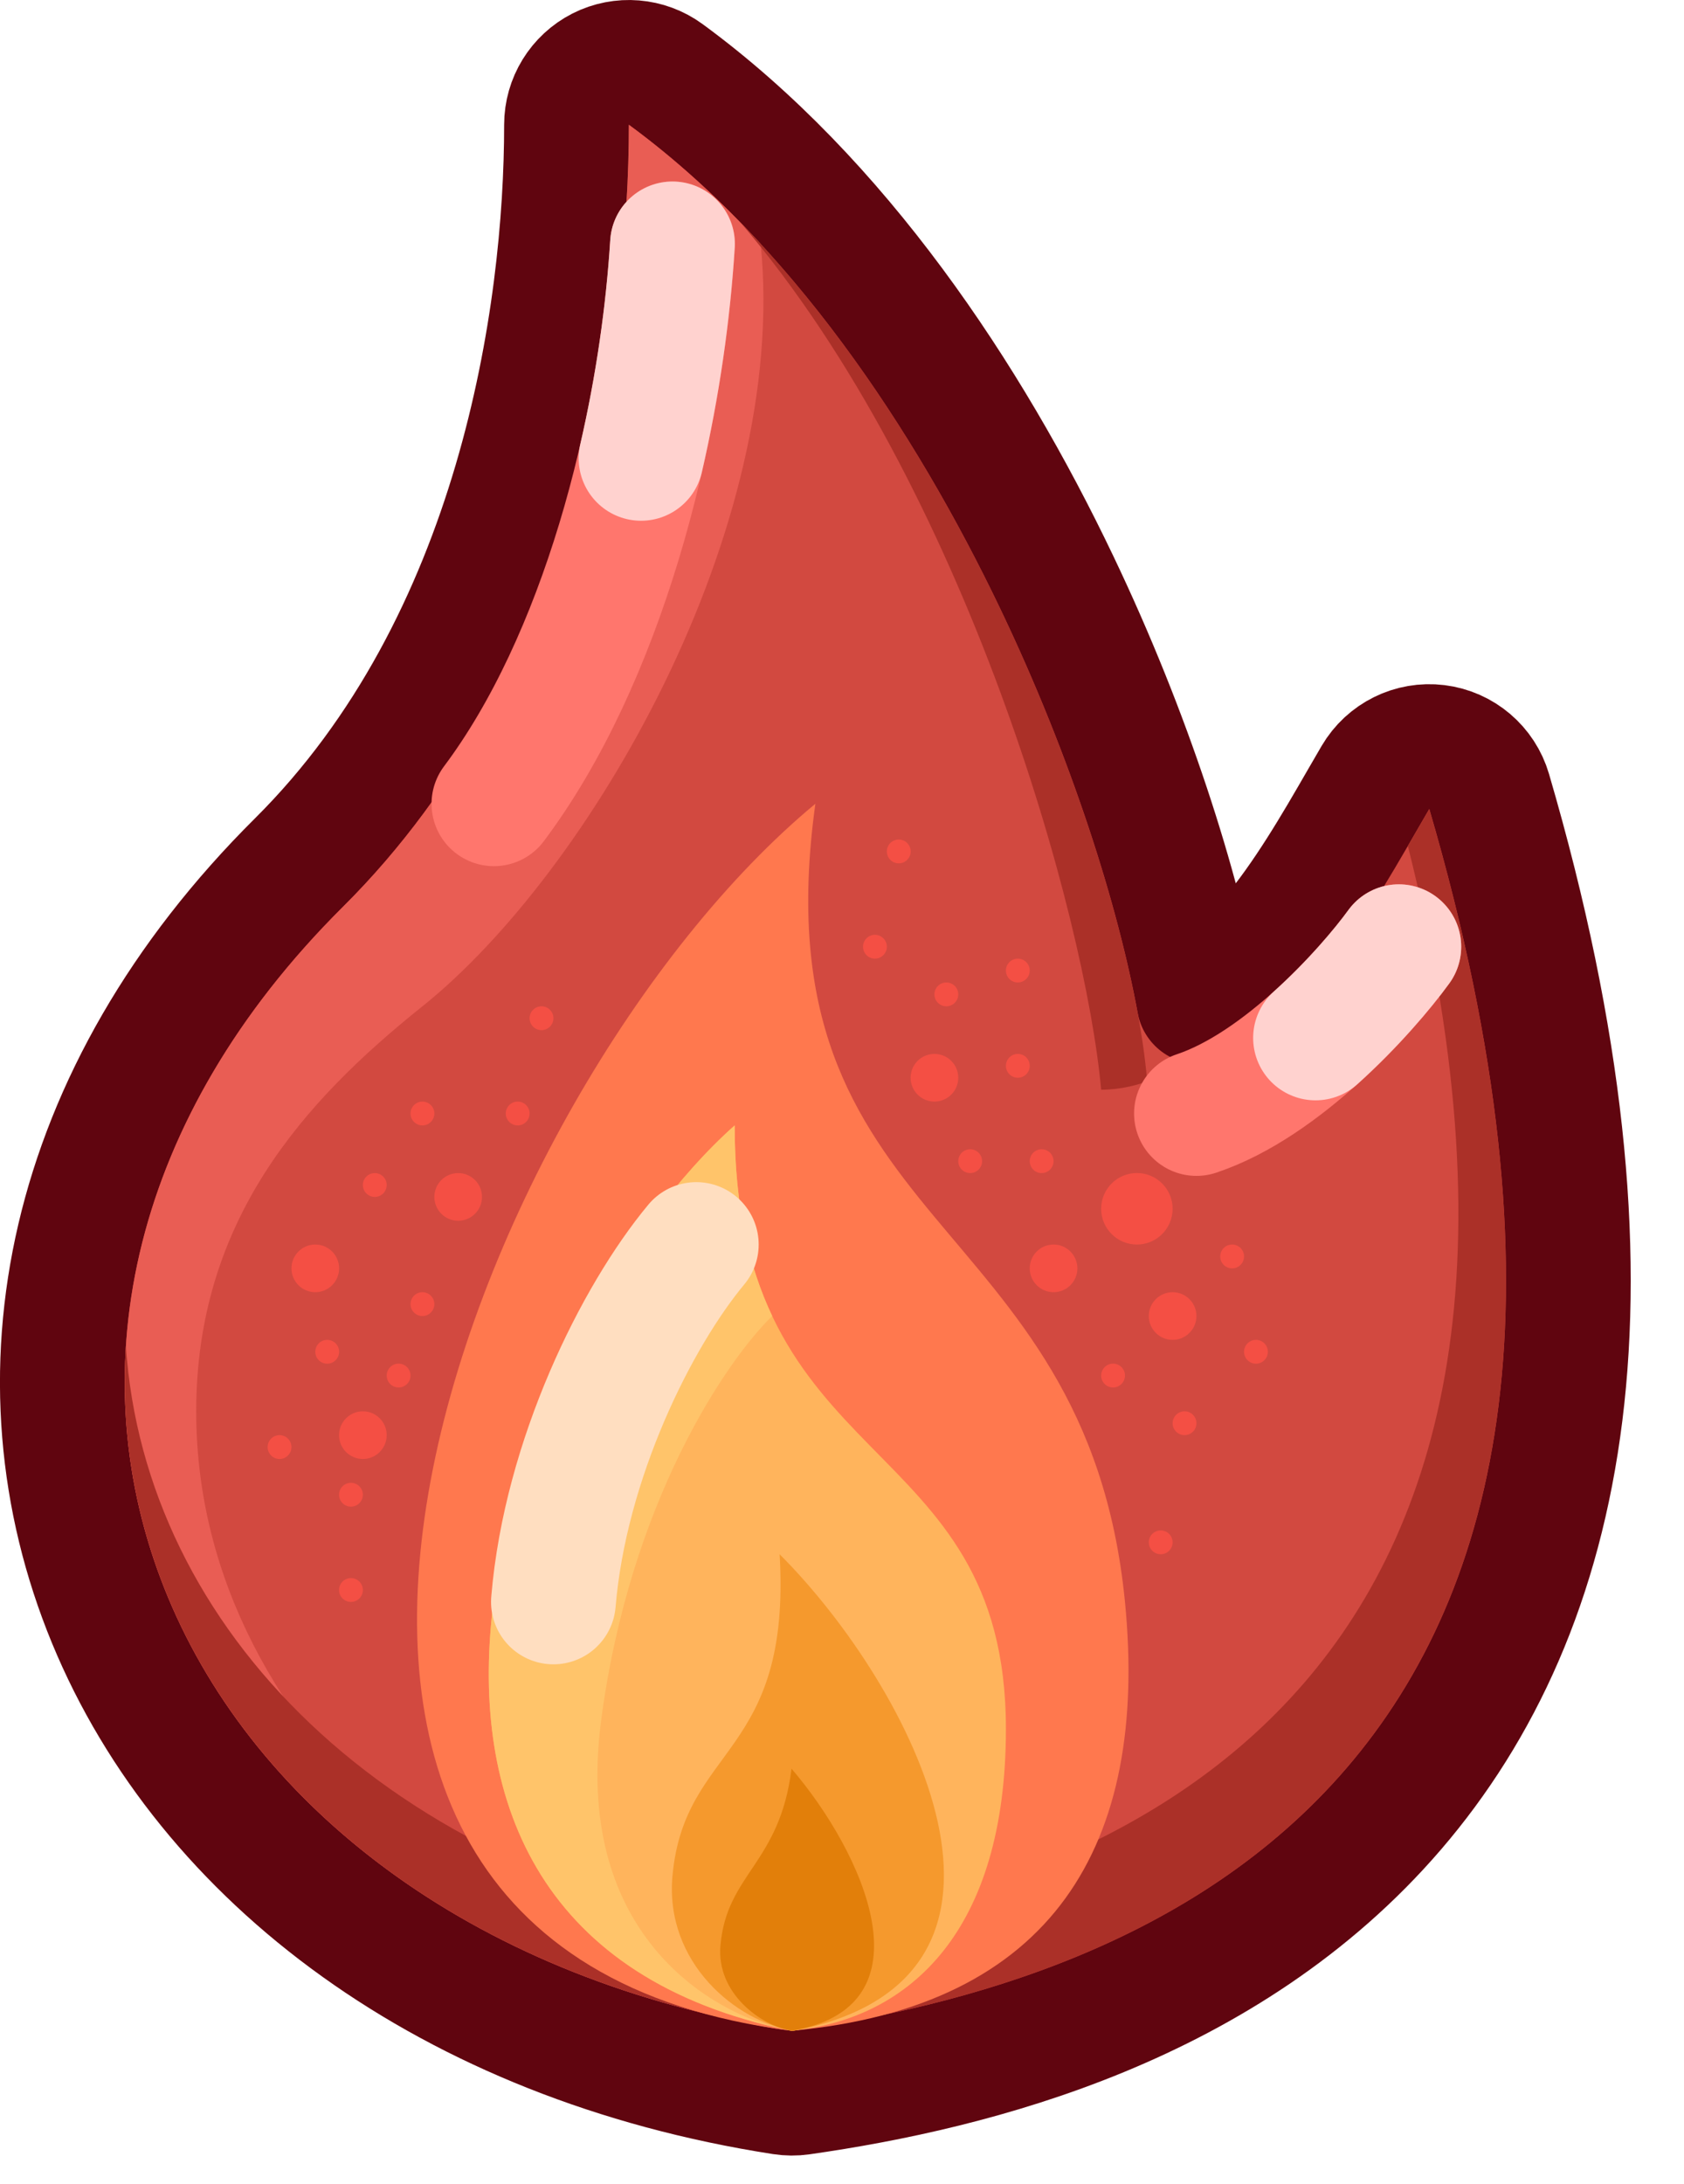 <svg width="27" height="35" viewBox="0 0 27 35" fill="none" xmlns="http://www.w3.org/2000/svg">
<path d="M10.674 1.193C10.37 0.971 9.967 0.938 9.631 1.108C9.295 1.279 9.083 1.623 9.083 2C9.083 5.042 8.33 10.309 4.795 13.823C1.03 17.565 0.168 22.098 1.758 25.953C3.334 29.771 7.228 32.709 12.545 33.535C12.642 33.55 12.741 33.551 12.839 33.537C15.651 33.136 19.662 32.113 22.347 28.989C25.088 25.799 26.222 20.703 23.876 12.685C23.764 12.302 23.435 12.022 23.038 11.973C22.642 11.924 22.255 12.116 22.053 12.46C21.982 12.582 21.91 12.706 21.837 12.832C21.411 13.57 20.942 14.382 20.369 15.063C19.98 15.524 19.6 15.855 19.224 16.053C18.889 14.232 18.116 11.788 16.948 9.343C15.516 6.344 13.427 3.21 10.674 1.193Z" fill="#D24940" stroke="#60050F" stroke-width="2" stroke-linejoin="round"/>
<path d="M5.5 14.532C9.32 10.735 10.083 5.133 10.083 2C10.836 2.552 11.541 3.198 12.196 3.909C12.656 8.491 9.446 13.99 6.773 16.128C4.864 17.655 3.146 19.564 3.146 22.619C3.146 28.127 8.691 31.63 11.911 32.406C12.169 32.459 12.431 32.505 12.698 32.547C12.457 32.521 12.193 32.474 11.911 32.406C2.403 30.482 -1.341 21.331 5.5 14.532Z" fill="#E95D54"/>
<path fill-rule="evenodd" clip-rule="evenodd" d="M2.019 21.576C1.688 26.714 5.804 31.476 12.698 32.547C18.198 31.764 27.5 28.631 22.916 12.966C22.851 13.078 22.782 13.196 22.712 13.319C22.666 13.397 22.62 13.477 22.573 13.559C26.059 27.438 17.473 30.29 12.329 31.02C6.177 30.067 2.316 26.079 2.019 21.576ZM18.56 17.268C18.503 17.272 18.446 17.274 18.388 17.274C18.12 14.298 15.884 7.691 11.879 3.573C15.49 7.801 17.405 14.688 17.655 17.465C17.959 17.465 18.262 17.394 18.56 17.268Z" fill="#AB3028"/>
<path d="M12.691 32.547C2.191 31.21 7.537 17.464 13.073 12.882C12.119 19.755 17.414 19.34 18.037 25.674C18.419 29.556 16.892 32.165 12.691 32.547Z" fill="#FF784E"/>
<path d="M12.691 32.547C4.719 30.935 8.155 21.262 11.779 18.037C11.779 23.68 16.128 22.874 16.128 27.71C16.128 30.935 14.601 32.356 12.691 32.547Z" fill="#FFB45C"/>
<path d="M12.731 32.547C17.08 31.698 14.601 27.01 12.5 24.91C12.691 28.156 10.973 27.965 10.782 30.065C10.655 31.459 11.808 32.406 12.731 32.547Z" fill="#F5992D"/>
<path d="M12.691 32.547C14.982 32.165 13.837 29.683 12.691 28.347C12.501 29.874 11.651 30.027 11.551 31.182C11.484 31.949 12.207 32.469 12.691 32.547Z" fill="#E27F0A"/>
<path d="M12.448 32.494C4.79 30.736 8.193 21.228 11.779 18.037C11.779 19.356 12.017 20.323 12.381 21.092C11.657 21.792 10.095 24.07 9.637 27.583C9.209 30.863 11.243 32.179 12.448 32.494C12.528 32.513 12.609 32.53 12.691 32.547C12.616 32.534 12.534 32.517 12.448 32.494Z" fill="#FFC46A"/>
<path d="M22.428 15.173C21.919 15.873 20.557 17.388 19.183 17.846" stroke="#FF766D" stroke-width="2" stroke-linecap="round" stroke-linejoin="round"/>
<path d="M22.428 15.173C22.168 15.531 21.685 16.102 21.092 16.635" stroke="#FFD2CF" stroke-width="2" stroke-linecap="round" stroke-linejoin="round"/>
<path d="M10.783 3.909C10.592 6.964 9.637 10.591 7.919 12.882" stroke="#FF766D" stroke-width="2" stroke-linecap="round" stroke-linejoin="round"/>
<path d="M10.782 3.909C10.713 5.01 10.546 6.185 10.278 7.346" stroke="#FFD2CF" stroke-width="2" stroke-linecap="round" stroke-linejoin="round"/>
<path d="M11.164 19.946C10.21 21.092 9.064 23.383 8.873 25.674" stroke="#FFDEC0" stroke-width="2" stroke-linecap="round" stroke-linejoin="round"/>
<circle cx="18.801" cy="21.092" r="0.382" fill="#F44F44"/>
<circle cx="17.846" cy="22.046" r="0.191" fill="#F44F44"/>
<circle cx="19.755" cy="20.137" r="0.191" fill="#F44F44"/>
<circle cx="20.137" cy="21.665" r="0.191" fill="#F44F44"/>
<circle cx="18.992" cy="22.81" r="0.191" fill="#F44F44"/>
<circle cx="18.61" cy="24.719" r="0.191" fill="#F44F44"/>
<circle cx="16.701" cy="18.61" r="0.191" fill="#F44F44"/>
<circle cx="16.319" cy="15.555" r="0.191" fill="#F44F44"/>
<circle cx="16.319" cy="17.082" r="0.191" fill="#F44F44"/>
<circle cx="15.555" cy="18.61" r="0.191" fill="#F44F44"/>
<circle cx="6.773" cy="20.901" r="0.191" fill="#F44F44"/>
<circle cx="6.009" cy="18.992" r="0.191" fill="#F44F44"/>
<circle cx="8.3" cy="17.846" r="0.191" fill="#F44F44"/>
<circle cx="6.773" cy="17.846" r="0.191" fill="#F44F44"/>
<circle cx="8.682" cy="16.319" r="0.191" fill="#F44F44"/>
<circle cx="6.391" cy="22.046" r="0.191" fill="#F44F44"/>
<circle cx="5.246" cy="21.665" r="0.191" fill="#F44F44"/>
<circle cx="4.482" cy="23.192" r="0.191" fill="#F44F44"/>
<circle cx="5.627" cy="23.956" r="0.191" fill="#F44F44"/>
<circle cx="5.627" cy="25.483" r="0.191" fill="#F44F44"/>
<circle cx="14.028" cy="15.173" r="0.191" fill="#F44F44"/>
<circle cx="15.173" cy="15.937" r="0.191" fill="#F44F44"/>
<circle cx="14.41" cy="13.646" r="0.191" fill="#F44F44"/>
<circle cx="16.892" cy="20.328" r="0.382" fill="#F44F44"/>
<circle cx="5.055" cy="20.328" r="0.382" fill="#F44F44"/>
<circle cx="14.982" cy="17.273" r="0.382" fill="#F44F44"/>
<circle cx="7.346" cy="19.183" r="0.382" fill="#F44F44"/>
<circle cx="5.818" cy="23.001" r="0.382" fill="#F44F44"/>
<circle cx="18.228" cy="19.373" r="0.573" fill="#F44F44"/>
</svg>
